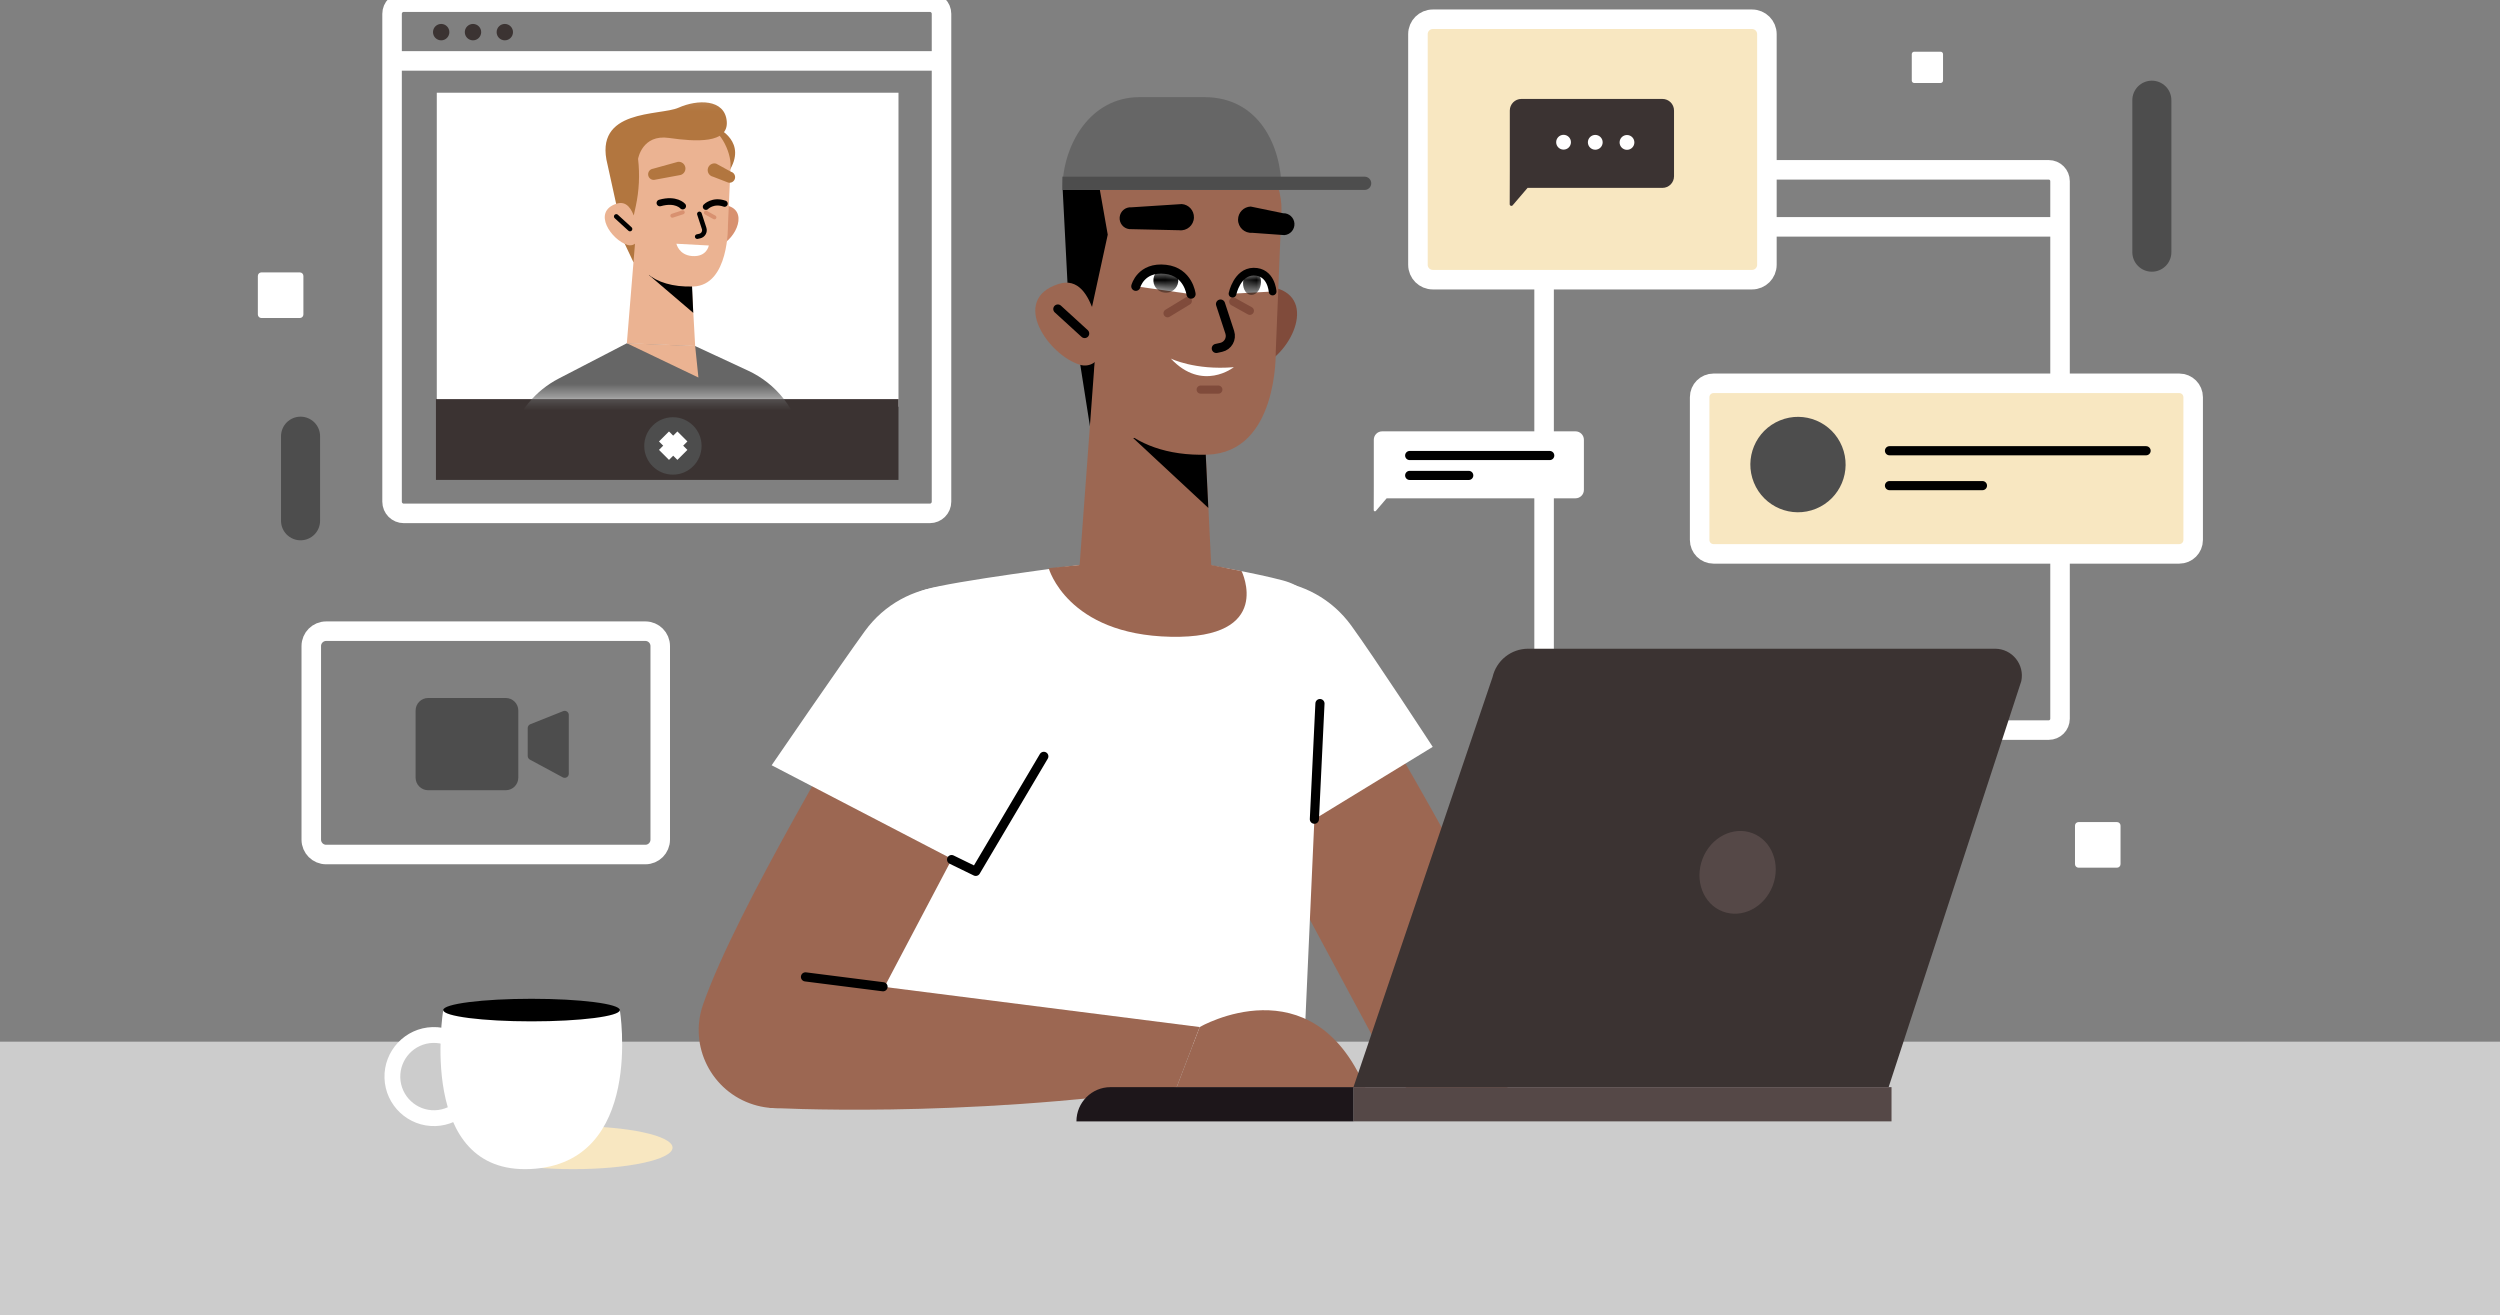 <svg width="100%" height="100%" viewBox="0 0 192 101" fill="none" xmlns="http://www.w3.org/2000/svg">
<rect x="0" y="0" width="192" height="101" fill="#808080" stroke="none"/>
<g clip-path="url(#clip0_19390_7648)">
<path d="M30.111 4.678H72.308" stroke="white" stroke-width="1.5" stroke-miterlimit="10"/>
<path d="M71.41 39.428H31.009C30.513 39.428 30.111 39.025 30.111 38.529V1.063C30.111 0.567 30.513 0.164 31.009 0.164H71.41C71.906 0.164 72.308 0.567 72.308 1.063V38.528C72.308 39.025 71.906 39.428 71.41 39.428Z" stroke="white" stroke-width="1.5" stroke-miterlimit="10"/>
<path d="M34.511 2.468C34.511 2.815 34.23 3.098 33.883 3.098C33.535 3.098 33.254 2.816 33.254 2.468C33.254 2.12 33.535 1.838 33.883 1.838C34.23 1.838 34.511 2.12 34.511 2.468Z" fill="#3B3332"/>
<path d="M36.955 2.468C36.955 2.815 36.673 3.098 36.326 3.098C35.978 3.098 35.697 2.816 35.697 2.468C35.697 2.12 35.979 1.838 36.326 1.838C36.673 1.838 36.955 2.12 36.955 2.468Z" fill="#3B3332"/>
<path d="M39.398 2.468C39.398 2.815 39.117 3.098 38.769 3.098C38.422 3.098 38.141 2.816 38.141 2.468C38.141 2.12 38.422 1.838 38.769 1.838C39.117 1.838 39.398 2.12 39.398 2.468Z" fill="#3B3332"/>
<path d="M69.004 7.121H33.545V31.236H69.004V7.121Z" fill="white"/>
<path d="M69.004 30.652H33.48V36.857H69.004V30.652Z" fill="#3B3332"/>
<mask id="mask0_19390_7648" style="mask-type:luminance" maskUnits="userSpaceOnUse" x="33" y="7" width="37" height="24">
<path d="M69.004 7.121H33.545V30.653H69.004V7.121Z" fill="white"/>
</mask>
<g mask="url(#mask0_19390_7648)">
<path d="M48.14 26.363L42.911 29.073C41.132 29.995 39.798 31.597 39.212 33.516L39.141 33.748H61.627C61.154 31.426 59.609 29.467 57.463 28.47L53.389 26.577L48.14 26.363Z" fill="#666666"/>
<path d="M55.114 9.844C55.114 9.844 57.448 10.888 55.965 13.191L53.389 10.974L55.114 9.844Z" fill="#B2763F"/>
<path d="M47.777 18.291L48.66 20.162L49.289 18.366L47.777 18.291Z" fill="#B2763F"/>
<path d="M54.334 18.419C54.356 17.888 54.461 17.361 54.668 16.863C54.951 16.18 55.229 15.563 55.998 15.832C57.544 16.372 56.312 18.669 55.049 18.933C54.678 19.011 54.321 18.753 54.334 18.419Z" fill="#D89170"/>
<path d="M48.827 17.996L48.141 26.363L53.389 26.577L53.003 19.606L48.827 17.996Z" fill="#EBB392"/>
<path d="M53.24 24.026L49.83 21.116L53.082 20.455L53.24 24.026Z" fill="black"/>
<path d="M56.109 12.756L55.906 17.299C55.906 17.299 56.017 21.916 53.237 22.004C50.033 22.107 48.574 20.407 48.799 18.747L48.171 16.049L48.107 11.949C48.136 10.821 49.127 9.447 51.399 9.54L54 9.645C55.228 9.696 56.154 11.639 56.109 12.756Z" fill="#EBB392"/>
<path d="M50.239 13.815L52.169 13.457C52.472 13.432 52.688 13.151 52.634 12.851C52.586 12.58 52.333 12.395 52.06 12.43L50.149 12.959C49.919 12.989 49.754 13.198 49.778 13.43C49.802 13.663 50.007 13.834 50.239 13.815Z" fill="#B2763F"/>
<path d="M55.937 14.026L54.757 13.57C54.459 13.506 54.282 13.199 54.374 12.908C54.458 12.646 54.733 12.495 54.998 12.566L56.138 13.19C56.363 13.25 56.499 13.478 56.445 13.705C56.391 13.933 56.165 14.075 55.937 14.026Z" fill="#B2763F"/>
<path d="M53.549 18.171L53.74 18.129C54.005 18.071 54.162 17.796 54.077 17.538L53.715 16.43" stroke="black" stroke-width="0.359" stroke-miterlimit="10" stroke-linecap="round" stroke-linejoin="round"/>
<path d="M52.432 16.307L51.637 16.566" stroke="#D89170" stroke-width="0.307" stroke-miterlimit="10" stroke-linecap="round" stroke-linejoin="round"/>
<path d="M54.215 16.332L54.867 16.694" stroke="#D89170" stroke-width="0.307" stroke-miterlimit="10" stroke-linecap="round" stroke-linejoin="round"/>
<path d="M52.431 15.828C52.431 15.828 51.921 15.235 50.68 15.589" stroke="black" stroke-width="0.511" stroke-miterlimit="10" stroke-linecap="round" stroke-linejoin="round"/>
<path d="M54.215 15.881C54.215 15.881 54.748 15.326 55.648 15.642" stroke="black" stroke-width="0.48" stroke-miterlimit="10" stroke-linecap="round" stroke-linejoin="round"/>
<path d="M54.438 18.854L51.947 18.719C51.947 18.719 52.131 19.59 53.16 19.665C54.292 19.748 54.438 18.854 54.438 18.854Z" fill="white"/>
<path d="M55.814 9.308C55.657 7.578 53.545 7.628 52.113 8.27C50.681 8.913 45.548 8.319 46.658 12.643L47.382 15.939L48.672 16.548L48.827 15.836C49.087 14.64 49.145 13.411 49.003 12.199H49.005C49.005 12.199 49.314 10.297 51.375 10.594C53.436 10.89 55.97 11.039 55.814 9.308Z" fill="#B2763F"/>
<path d="M48.961 18.361C48.982 17.83 48.92 17.297 48.755 16.784C48.528 16.08 48.136 15.394 47.359 15.641C45.428 16.255 46.969 18.449 48.206 18.815C48.57 18.923 48.947 18.695 48.961 18.361Z" fill="#EBB392"/>
<path d="M47.33 16.625L48.383 17.587" stroke="black" stroke-width="0.359" stroke-miterlimit="10" stroke-linecap="round" stroke-linejoin="round"/>
<path d="M48.141 26.363L53.638 28.994L53.389 26.577L48.141 26.363Z" fill="#EBB392"/>
</g>
<path d="M51.68 36.453C52.895 36.453 53.881 35.465 53.881 34.248C53.881 33.03 52.895 32.043 51.68 32.043C50.464 32.043 49.478 33.03 49.478 34.248C49.478 35.465 50.464 36.453 51.68 36.453Z" fill="#4D4D4D"/>
<path d="M50.994 33.52L52.408 34.936" stroke="white" stroke-width="1.087" stroke-miterlimit="10"/>
<path d="M52.408 33.52L50.994 34.936" stroke="white" stroke-width="1.087" stroke-miterlimit="10"/>
<path d="M158.211 17.422H118.586" stroke="white" stroke-width="1.5" stroke-miterlimit="10"/>
<path d="M119.457 56.071H157.34C157.821 56.071 158.211 55.68 158.211 55.199V13.915C158.211 13.434 157.821 13.043 157.34 13.043H119.457C118.976 13.043 118.586 13.434 118.586 13.915V55.199C118.586 55.681 118.976 56.071 119.457 56.071Z" stroke="white" stroke-width="1.5" stroke-miterlimit="10"/>
<path d="M167.368 42.538H131.6C131.011 42.538 130.533 42.06 130.533 41.47V30.506C130.533 29.916 131.011 29.438 131.6 29.438H167.368C167.957 29.438 168.435 29.916 168.435 30.506V41.47C168.435 42.06 167.957 42.538 167.368 42.538Z" fill="#F8E7C1"/>
<path d="M167.368 42.538H131.6C131.011 42.538 130.533 42.06 130.533 41.47V30.506C130.533 29.916 131.011 29.438 131.6 29.438H167.368C167.957 29.438 168.435 29.916 168.435 30.506V41.47C168.435 42.06 167.957 42.538 167.368 42.538Z" stroke="white" stroke-width="1.5" stroke-miterlimit="10"/>
<path d="M139.471 39.069C141.34 38.303 142.235 36.164 141.47 34.291C140.705 32.418 138.569 31.521 136.7 32.288C134.83 33.054 133.935 35.194 134.7 37.067C135.465 38.939 137.601 39.836 139.471 39.069Z" fill="#4D4D4D"/>
<path d="M145.113 34.617H164.82" stroke="black" stroke-width="0.703" stroke-miterlimit="10" stroke-linecap="round" stroke-linejoin="round"/>
<path d="M145.113 37.295H152.252" stroke="black" stroke-width="0.703" stroke-miterlimit="10" stroke-linecap="round" stroke-linejoin="round"/>
<path d="M105.665 39.239C105.609 39.305 105.502 39.265 105.502 39.179L105.508 37.377V33.772C105.508 33.416 105.796 33.127 106.152 33.127H120.999C121.355 33.127 121.643 33.416 121.643 33.772V37.625C121.643 37.981 121.355 38.27 120.999 38.27H106.494L105.665 39.239Z" fill="white"/>
<path d="M108.264 34.984H119.019" stroke="black" stroke-width="0.703" stroke-miterlimit="10" stroke-linecap="round" stroke-linejoin="round"/>
<path d="M108.264 36.512H112.799" stroke="black" stroke-width="0.703" stroke-miterlimit="10" stroke-linecap="round" stroke-linejoin="round"/>
<path d="M110.039 21.479H134.557C135.188 21.479 135.698 20.968 135.698 20.336V2.621C135.698 1.99 135.188 1.479 134.557 1.479H110.039C109.409 1.479 108.898 1.99 108.898 2.621V20.337C108.898 20.968 109.409 21.479 110.039 21.479Z" fill="#F8E7C1"/>
<path d="M110.039 21.479H134.557C135.188 21.479 135.698 20.968 135.698 20.336V2.621C135.698 1.99 135.188 1.479 134.557 1.479H110.039C109.409 1.479 108.898 1.99 108.898 2.621V20.337C108.898 20.968 109.409 21.479 110.039 21.479Z" stroke="white" stroke-width="1.5" stroke-miterlimit="10"/>
<path d="M116.171 15.769C116.093 15.86 115.945 15.805 115.945 15.685L115.953 13.195V8.489C115.953 7.997 116.352 7.598 116.843 7.598H127.675C128.167 7.598 128.565 7.997 128.565 8.489V13.538C128.565 14.03 128.167 14.43 127.675 14.43H117.316L116.171 15.769Z" fill="#3B3332"/>
<path d="M124.385 10.936C124.384 11.25 124.637 11.505 124.951 11.507C125.264 11.508 125.519 11.254 125.52 10.94C125.521 10.626 125.268 10.37 124.954 10.369C124.641 10.368 124.386 10.622 124.385 10.936Z" fill="white"/>
<path d="M121.949 10.928C121.948 11.242 122.202 11.498 122.515 11.499C122.829 11.5 123.084 11.246 123.085 10.932C123.086 10.618 122.832 10.362 122.519 10.361C122.205 10.361 121.95 10.614 121.949 10.928Z" fill="white"/>
<path d="M119.514 10.921C119.513 11.235 119.766 11.49 120.08 11.491C120.393 11.492 120.648 11.238 120.649 10.924C120.65 10.61 120.397 10.355 120.083 10.354C119.77 10.353 119.515 10.607 119.514 10.921Z" fill="white"/>
<path d="M25.047 65.628H49.566C50.196 65.628 50.706 65.116 50.706 64.485V49.617C50.706 48.986 50.196 48.475 49.566 48.475H25.047C24.417 48.475 23.906 48.986 23.906 49.617V64.485C23.906 65.116 24.417 65.628 25.047 65.628Z" stroke="white" stroke-width="1.5" stroke-miterlimit="10"/>
<path d="M38.841 60.689H32.883C32.35 60.689 31.918 60.257 31.918 59.723V54.572C31.918 54.038 32.35 53.605 32.883 53.605H38.841C39.374 53.605 39.806 54.038 39.806 54.572V59.723C39.806 60.257 39.374 60.689 38.841 60.689Z" fill="#4D4D4D"/>
<path d="M40.529 55.913V58.061C40.529 58.177 40.593 58.284 40.695 58.339L43.22 59.7C43.43 59.813 43.684 59.66 43.684 59.422V54.908C43.684 54.685 43.46 54.532 43.253 54.614L40.728 55.62C40.608 55.668 40.529 55.784 40.529 55.913Z" fill="#4D4D4D"/>
<path d="M162.585 66.639H159.632C159.481 66.639 159.359 66.516 159.359 66.365V63.408C159.359 63.257 159.481 63.135 159.632 63.135H162.585C162.735 63.135 162.857 63.257 162.857 63.408V66.365C162.857 66.516 162.735 66.639 162.585 66.639Z" fill="white"/>
<path d="M23.028 24.424H20.075C19.925 24.424 19.803 24.302 19.803 24.151V21.193C19.803 21.042 19.925 20.92 20.075 20.92H23.028C23.179 20.92 23.301 21.042 23.301 21.193V24.151C23.301 24.302 23.179 24.424 23.028 24.424Z" fill="white"/>
<path d="M149.038 6.375H147.011C146.908 6.375 146.824 6.291 146.824 6.188V4.158C146.824 4.055 146.908 3.971 147.011 3.971H149.038C149.141 3.971 149.225 4.055 149.225 4.158V6.188C149.225 6.291 149.141 6.375 149.038 6.375Z" fill="white"/>
<path d="M165.262 7.695V19.367" stroke="#4D4D4D" stroke-width="3" stroke-miterlimit="10" stroke-linecap="round" stroke-linejoin="round"/>
<path d="M23.082 33.5V39.995" stroke="#4D4D4D" stroke-width="3" stroke-miterlimit="10" stroke-linecap="round" stroke-linejoin="round"/>
<path d="M192 80H0V101H192V80Z" fill="#CCCCCC"/>
<path d="M44.016 89.791C48.233 89.791 51.651 89.051 51.651 88.138C51.651 87.225 48.233 86.484 44.016 86.484C39.799 86.484 36.381 87.225 36.381 88.138C36.381 89.051 39.799 89.791 44.016 89.791Z" fill="#F8E7C1"/>
<path d="M47.605 77.574C47.605 77.574 49.526 89.352 40.752 89.781C31.978 90.21 34.039 77.574 34.039 77.574H47.605Z" fill="white"/>
<path d="M33.437 86.482C31.345 86.544 29.592 84.89 29.529 82.795C29.466 80.699 31.118 78.943 33.21 78.881C35.302 78.818 37.055 80.472 37.118 82.568C37.18 84.663 35.529 86.419 33.437 86.482ZM33.246 80.096C31.823 80.138 30.7 81.333 30.742 82.759C30.785 84.184 31.977 85.309 33.401 85.267C34.824 85.224 35.947 84.03 35.904 82.604C35.862 81.179 34.669 80.053 33.246 80.096Z" fill="white"/>
<path d="M47.605 77.574C47.605 78.053 44.568 78.441 40.822 78.441C37.076 78.441 34.039 78.053 34.039 77.574C34.039 77.095 37.076 76.707 40.822 76.707C44.568 76.707 47.605 77.095 47.605 77.574Z" fill="black"/>
<path d="M102.71 49.769C105.132 53.722 114.412 69.411 117.414 76.708C118.703 79.839 117.121 83.417 113.952 84.594C111.086 85.658 107.881 84.387 106.517 81.647L92.462 55.48C90.95 52.442 92.314 48.756 95.437 47.439C98.104 46.314 101.197 47.299 102.71 49.769Z" fill="#9C6752"/>
<path d="M103.773 48.039C105.534 50.459 110.034 57.36 110.034 57.36L94.393 66.92L89.448 56.568C87.898 53.323 88.589 49.448 91.166 46.941C94.824 43.381 100.769 43.91 103.773 48.039Z" fill="white"/>
<path d="M101.514 50.255C101.615 47.47 101.207 45.292 98.519 44.575C96.382 44.004 92.783 43.391 92.783 43.391H82.917C82.917 43.391 73.046 44.642 71.039 45.286C67.95 46.278 67.588 50.257 67.673 53.506L66.195 80.242H100.168L101.514 50.255Z" fill="white"/>
<path d="M100.945 62.916L101.373 54.033" stroke="black" stroke-width="0.703" stroke-miterlimit="10" stroke-linecap="round" stroke-linejoin="round"/>
<path d="M80.539 43.633L82.917 43.391H93.022L95.358 43.868C95.358 43.868 97.896 49.068 89.919 48.905C81.942 48.742 80.539 43.633 80.539 43.633Z" fill="#9C6752"/>
<path d="M67.868 50.764C65.665 54.843 56.594 69.701 53.993 77.151C52.877 80.346 54.65 83.834 57.879 84.836C60.798 85.742 63.711 84.299 64.924 81.489L78.412 55.909C79.757 52.793 78.194 49.187 75.004 48.041C72.281 47.064 69.245 48.216 67.868 50.764Z" fill="#9C6752"/>
<path d="M66.426 48.462C64.665 50.883 59.262 58.772 59.262 58.772L74.938 66.92L80.751 56.992C82.301 53.746 81.61 49.872 79.033 47.365C75.375 43.805 69.43 44.333 66.426 48.462Z" fill="white"/>
<path d="M73.082 66.016L74.938 66.921L80.165 58.088" stroke="black" stroke-width="0.703" stroke-miterlimit="10" stroke-linecap="round" stroke-linejoin="round"/>
<path d="M92.136 78.877C92.136 78.877 100.749 73.882 104.853 83.525H90.357L92.136 78.877Z" fill="#9C6752"/>
<path d="M59.084 85.079C59.084 85.079 73.616 85.931 90.357 83.525L92.136 78.877L62.637 75.123L59.084 85.079Z" fill="#9C6752"/>
<path d="M61.861 75.025L67.817 75.783" stroke="black" stroke-width="0.703" stroke-miterlimit="10" stroke-linecap="round" stroke-linejoin="round"/>
<path d="M82.828 27.141L83.709 32.745L85.076 27.141H82.828Z" fill="black"/>
<path d="M94.948 27.244C94.99 26.205 95.196 25.175 95.6 24.201C96.154 22.864 96.699 21.657 98.205 22.183C101.228 23.239 98.818 27.734 96.347 28.251C95.62 28.403 94.921 27.898 94.948 27.244Z" fill="#804B3B"/>
<path d="M84.171 26.416L82.828 44.581L93.099 44.999L92.343 29.566L84.171 26.416Z" fill="#9C6752"/>
<path d="M92.799 39.009L87.037 33.651L92.427 31.309L92.799 39.009Z" fill="black"/>
<path d="M98.417 16.165L97.976 27.036C97.976 27.036 98.168 34.746 92.729 34.919C86.459 35.12 83.673 31.136 84.113 27.889L82.883 22.609L82.76 14.587C82.815 12.379 84.754 9.691 89.2 9.872L94.289 10.079C96.693 10.177 98.505 13.98 98.417 16.165Z" fill="#9C6752"/>
<path d="M86.723 17.596L90.561 17.682C91.152 17.756 91.678 17.303 91.694 16.707C91.709 16.168 91.298 15.712 90.762 15.672L86.89 15.922C86.436 15.887 86.037 16.221 85.991 16.675C85.944 17.13 86.269 17.54 86.723 17.596Z" fill="black"/>
<path d="M98.644 18.057L96.175 17.88C95.582 17.93 95.074 17.456 95.082 16.86C95.089 16.321 95.517 15.882 96.055 15.863L98.544 16.377C98.999 16.36 99.384 16.711 99.413 17.166C99.441 17.622 99.1 18.018 98.644 18.057Z" fill="black"/>
<path d="M93.412 26.759L93.786 26.677C94.305 26.563 94.612 26.025 94.446 25.519L93.736 23.352" stroke="black" stroke-width="0.703" stroke-miterlimit="10" stroke-linecap="round" stroke-linejoin="round"/>
<path d="M91.224 23.111L89.668 24.057" stroke="#804B3B" stroke-width="0.628" stroke-miterlimit="10" stroke-linecap="round" stroke-linejoin="round"/>
<path d="M94.713 23.162L95.989 23.87" stroke="#804B3B" stroke-width="0.628" stroke-miterlimit="10" stroke-linecap="round" stroke-linejoin="round"/>
<path d="M89.918 27.537C89.918 27.537 91.748 28.449 94.759 28.2C94.759 28.2 92.338 30.125 89.918 27.537Z" fill="white"/>
<path d="M92.213 29.922H93.568" stroke="#804B3B" stroke-width="0.628" stroke-miterlimit="10" stroke-linecap="round" stroke-linejoin="round"/>
<path d="M87.231 21.988L91.472 22.59C91.472 22.59 91.467 20.813 89.435 20.675C87.403 20.537 87.231 21.988 87.231 21.988Z" fill="white"/>
<mask id="mask1_19390_7648" style="mask-type:luminance" maskUnits="userSpaceOnUse" x="87" y="20" width="5" height="3">
<path d="M87.231 21.988L91.472 22.59C91.472 22.59 91.467 20.813 89.435 20.675C87.403 20.537 87.231 21.988 87.231 21.988Z" fill="white"/>
</mask>
<g mask="url(#mask1_19390_7648)">
<path d="M90.492 21.462C90.528 21.99 90.13 22.448 89.603 22.484C89.076 22.52 88.619 22.122 88.582 21.593C88.546 21.065 88.944 20.607 89.472 20.571C89.999 20.534 90.456 20.933 90.492 21.462Z" fill="black"/>
</g>
<path d="M91.472 22.589C91.472 22.589 91.267 20.881 89.515 20.685C87.619 20.472 87.231 21.987 87.231 21.987" stroke="black" stroke-width="0.703" stroke-miterlimit="10" stroke-linecap="round" stroke-linejoin="round"/>
<path d="M97.736 22.388L94.658 22.555C94.658 22.555 94.872 20.794 96.329 20.863C97.786 20.932 97.736 22.388 97.736 22.388Z" fill="white"/>
<mask id="mask2_19390_7648" style="mask-type:luminance" maskUnits="userSpaceOnUse" x="94" y="20" width="4" height="3">
<path d="M97.736 22.388L94.658 22.555C94.658 22.555 94.872 20.794 96.329 20.863C97.786 20.932 97.736 22.388 97.736 22.388Z" fill="white"/>
</mask>
<g mask="url(#mask2_19390_7648)">
<path d="M95.486 21.536C95.397 22.056 95.626 22.55 95.995 22.64C96.365 22.73 96.736 22.38 96.824 21.86C96.913 21.34 96.684 20.846 96.315 20.756C95.945 20.667 95.574 21.016 95.486 21.536Z" fill="black"/>
</g>
<path d="M94.658 22.555C94.658 22.555 95.005 20.883 96.271 20.865C97.64 20.846 97.736 22.389 97.736 22.389" stroke="black" stroke-width="0.594" stroke-miterlimit="10" stroke-linecap="round" stroke-linejoin="round"/>
<path d="M84.335 13.82L85.075 18.022L83.865 23.583L82.018 22.393L81.615 14.587L84.335 13.82Z" fill="black"/>
<path d="M84.432 27.129C84.474 26.09 84.352 25.047 84.028 24.043C83.585 22.666 82.818 21.324 81.298 21.808C77.52 23.009 80.535 27.303 82.956 28.019C83.668 28.229 84.405 27.783 84.432 27.129Z" fill="#9C6752"/>
<path d="M81.242 23.732L83.302 25.614" stroke="black" stroke-width="0.703" stroke-miterlimit="10" stroke-linecap="round" stroke-linejoin="round"/>
<path d="M81.592 14.587H98.421V14.562C98.421 11.216 96.688 7.459 92.487 7.459H87.526C83.652 7.459 81.579 11.231 81.592 14.587Z" fill="#666666"/>
<path d="M104.803 13.568H81.592V14.588H104.803C105.084 14.588 105.312 14.359 105.312 14.078C105.312 13.796 105.084 13.568 104.803 13.568Z" fill="#4D4D4D"/>
<path d="M114.626 52.009L103.945 83.492H145.047L155.234 52.315C155.507 51.032 154.53 49.822 153.22 49.822H117.361C116.051 49.822 114.916 50.73 114.626 52.009Z" fill="#3B3332"/>
<path d="M145.269 83.492H103.945V86.121H145.269V83.492Z" fill="#554847"/>
<path d="M82.67 86.121H103.946V83.492H85.294C83.845 83.492 82.67 84.669 82.67 86.121Z" fill="#1D161A"/>
<path d="M136.145 68.026C136.777 66.365 136.082 64.558 134.593 63.989C133.103 63.421 131.384 64.306 130.752 65.966C130.12 67.627 130.815 69.434 132.304 70.002C133.794 70.571 135.513 69.686 136.145 68.026Z" fill="#554847"/>
</g>
<defs>
<clipPath id="clip0_19390_7648">
<rect width="192" height="101" fill="white"/>
</clipPath>
</defs>
</svg>
